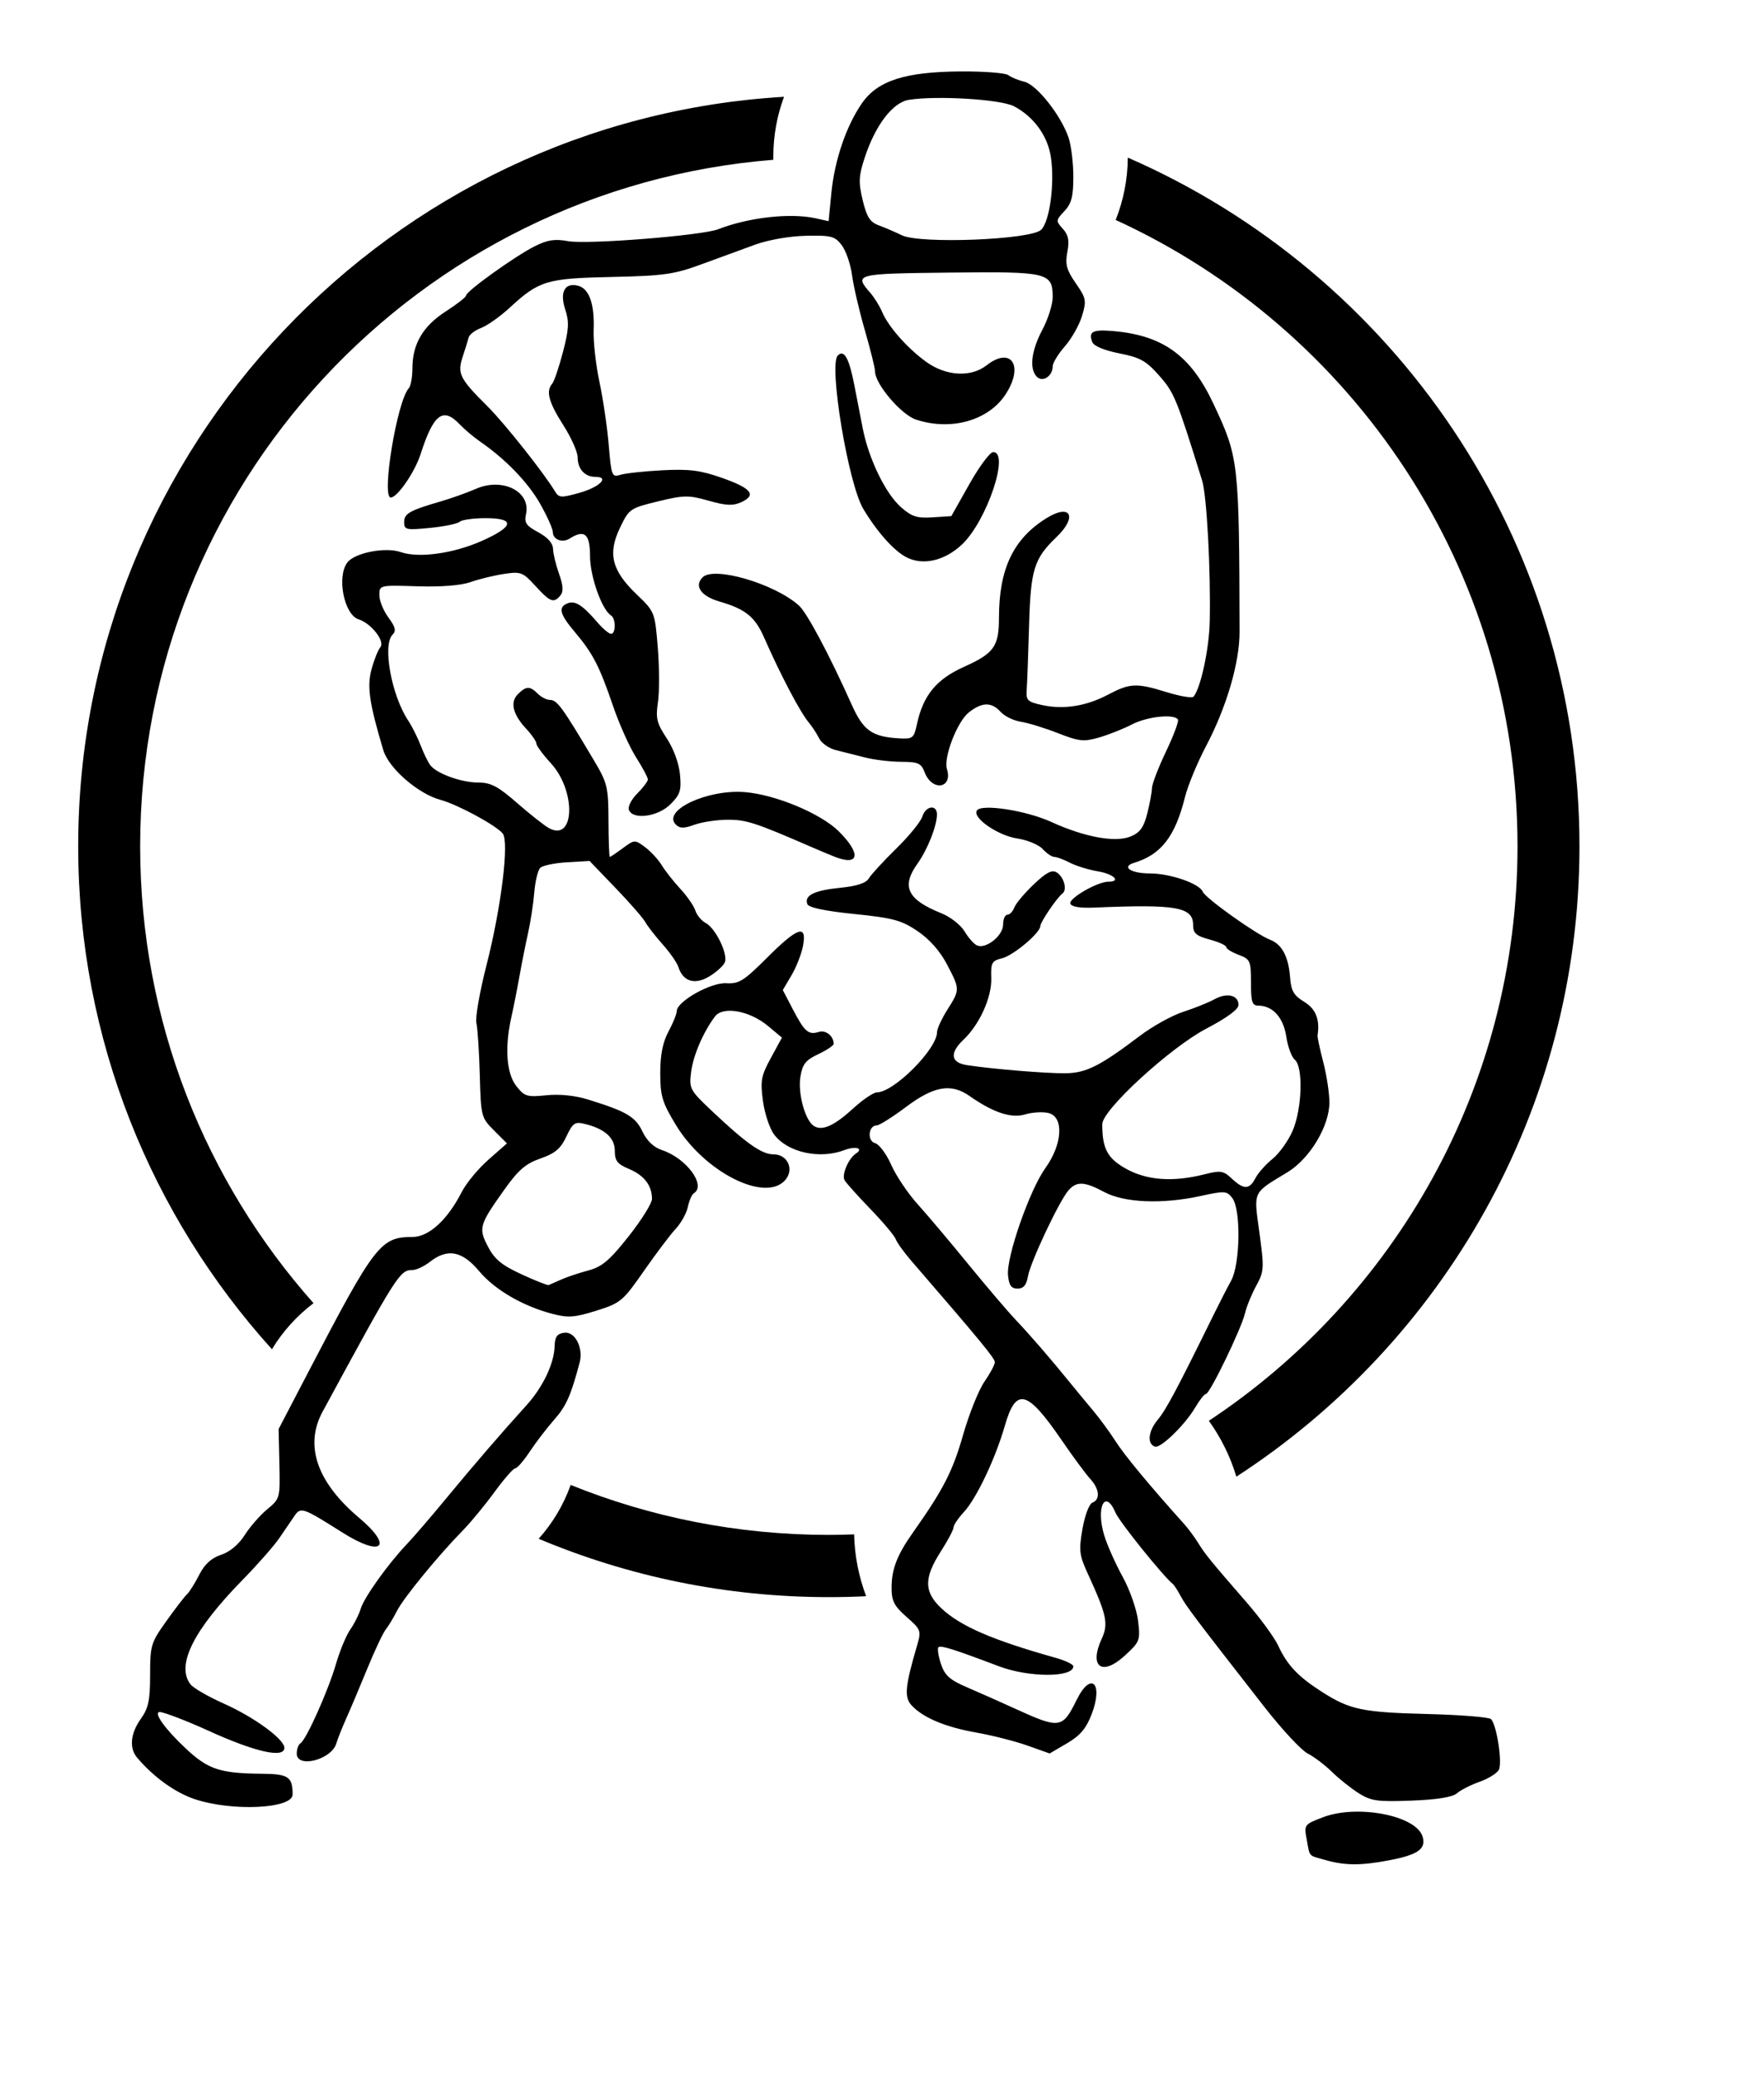 <?xml version="1.0" encoding="UTF-8" standalone="no"?>
<!-- Created with Inkscape (http://www.inkscape.org/) -->
<svg
   xmlns:dc="http://purl.org/dc/elements/1.1/"
   xmlns:cc="http://web.resource.org/cc/"
   xmlns:rdf="http://www.w3.org/1999/02/22-rdf-syntax-ns#"
   xmlns:svg="http://www.w3.org/2000/svg"
   xmlns="http://www.w3.org/2000/svg"
   xmlns:sodipodi="http://inkscape.sourceforge.net/DTD/sodipodi-0.dtd"
   xmlns:inkscape="http://www.inkscape.org/namespaces/inkscape"
   id="svg2"
   sodipodi:version="0.32"
   inkscape:version="0.43"
   width="320.28pt"
   height="376.89pt"
   sodipodi:docbase="/tmp/dl"
   sodipodi:docname="hockey.svg"
   version="1.0">
  <defs
     id="defs5" />
  <sodipodi:namedview
     inkscape:window-height="544"
     inkscape:window-width="808"
     inkscape:pageshadow="2"
     inkscape:pageopacity="0.0"
     borderopacity="1.0"
     bordercolor="#666666"
     pagecolor="#ffffff"
     id="base"
     showguides="true"
     inkscape:guide-bbox="true"
     inkscape:zoom="0.71268239"
     inkscape:cx="399.39785"
     inkscape:cy="162.62057"
     inkscape:window-x="11"
     inkscape:window-y="49"
     inkscape:current-layer="svg2">
    <sodipodi:guide
       orientation="horizontal"
       position="291.154"
       id="guide2212" />
  </sodipodi:namedview>
  <g
     id="g2214"
     transform="translate(-67.351,-534.6)">
    <path
       id="path1313"
       d="M 257.156,558.031 C 161.954,563.658 86.281,642.875 86.281,739.469 C 86.281,786.262 104.054,828.974 133.188,861.219 C 135.79,856.901 139.221,853.114 143.25,850.062 C 117.139,820.642 101.281,781.924 101.281,739.469 C 101.281,651.886 168.745,580.121 254.562,573.281 C 254.558,573.02 254.562,572.762 254.562,572.5 C 254.562,567.417 255.471,562.544 257.156,558.031 z M 340.375,572.75 C 340.341,578.071 339.309,583.164 337.438,587.844 C 394.868,614.168 434.719,672.139 434.719,739.469 C 434.719,797.571 405.042,848.699 360,878.531 C 362.912,882.612 365.201,887.166 366.656,892.062 C 416.616,859.644 449.719,803.354 449.719,739.469 C 449.719,664.946 404.681,600.773 340.375,572.75 z M 205.5,894.062 C 203.785,898.903 201.128,903.322 197.75,907.094 C 219.369,916.187 243.108,921.219 268,921.219 C 271.026,921.219 274.041,921.147 277.031,921 C 275.274,916.314 274.238,911.287 274.125,906.031 C 272.09,906.105 270.053,906.156 268,906.156 C 245.897,906.156 224.798,901.863 205.5,894.062 z "
       style="opacity:1;fill:#000000;fill-opacity:1;stroke:none;stroke-width:15.484;stroke-miterlimit:4;stroke-dasharray:371.622, 15.484;stroke-dashoffset:0;stroke-opacity:1" />
    <path
       sodipodi:nodetypes="cssssccssssssssscccsscccsssssssssssssssssssssssssssssssssssssssssssssssssssssssscccsssssssssssssssssssssssssssssssssccssssssssssssccsssssssssssssssssssssssssssssscccssssssssssssssssscccsssssssssssscccssssssssssssssssssssssssssssssssssssssssssssssssssssssssssssssssssssssssssssssssssssssssssssssssssssssssssssssssssssssssssssssssssssssssssssssssssssssssssssssssccssssssssssssssssssssccssssssccsssssssssssssssssssssssscccsssssssssssssssssssssssssssssssssssssssssssssssssssssssssssssccsssssssccssssscccssc"
       id="path1308"
       d="M 388.189,984.855 C 383.955,983.645 384.5,984.245 383.689,979.901 C 383.019,976.316 383.071,976.245 387.618,974.509 C 395.925,971.336 410.11,974.059 411.721,979.135 C 412.671,982.129 410.682,983.572 403.772,984.899 C 396.816,986.234 392.981,986.223 388.189,984.855 z M 114.353,970.077 C 109.646,968.474 104.406,964.673 100.512,960.035 C 98.592,957.748 98.946,954.184 101.439,950.689 C 103.292,948.091 103.689,946.211 103.689,940.035 C 103.689,932.911 103.886,932.259 107.612,927.035 C 109.769,924.01 112.019,921.085 112.612,920.535 C 113.204,919.985 114.54,917.861 115.58,915.816 C 116.888,913.242 118.519,911.751 120.876,910.973 C 122.996,910.273 125.155,908.469 126.596,906.192 C 127.87,904.18 130.322,901.371 132.046,899.948 C 135.139,897.395 135.177,897.255 134.988,888.948 L 134.797,880.535 L 141.832,867.035 C 158.097,835.823 159.462,834.047 167.196,834.038 C 171.167,834.034 175.68,829.912 179.14,823.13 C 180.221,821.012 183.124,817.502 185.59,815.33 L 190.075,811.383 L 186.926,808.233 C 183.851,805.158 183.77,804.843 183.5,794.809 C 183.347,789.158 182.977,783.504 182.676,782.243 C 182.376,780.983 183.478,774.683 185.125,768.243 C 188.699,754.267 190.66,738.307 189.042,736.357 C 187.361,734.332 178.114,729.34 173.964,728.217 C 168.551,726.753 161.446,720.566 160.138,716.179 C 156.756,704.832 156.168,700.827 157.275,696.685 C 157.885,694.402 158.857,691.959 159.434,691.255 C 160.602,689.83 157.217,685.496 154.183,684.533 C 150.647,683.411 148.818,674.228 151.439,670.766 C 153.228,668.402 160.665,666.956 164.377,668.25 C 168.745,669.773 177.215,668.584 184.142,665.475 C 191.836,662.022 192.109,660.035 184.889,660.035 C 181.974,660.035 179.161,660.427 178.639,660.906 C 178.116,661.385 174.876,662.053 171.439,662.391 C 165.645,662.959 165.189,662.857 165.189,660.998 C 165.189,658.905 166.494,658.171 174.189,655.935 C 176.664,655.216 180.438,653.864 182.575,652.931 C 189.013,650.119 195.888,653.576 194.691,659.024 C 194.226,661.143 194.705,661.858 197.663,663.45 C 199.928,664.67 201.205,666.098 201.233,667.442 C 201.257,668.593 201.911,671.314 202.685,673.489 C 203.701,676.339 203.794,677.806 203.019,678.739 C 201.4,680.69 200.537,680.364 196.981,676.456 C 193.931,673.105 193.448,672.919 189.373,673.53 C 186.98,673.889 183.341,674.775 181.286,675.5 C 178.936,676.329 174.143,676.71 168.369,676.526 C 159.223,676.234 159.189,676.242 159.189,678.674 C 159.189,680.017 160.176,682.45 161.382,684.082 C 163.081,686.38 163.306,687.317 162.382,688.241 C 159.897,690.727 162.128,702.961 166.174,709.035 C 167.09,710.41 168.444,713.11 169.182,715.035 C 169.92,716.96 170.975,719.123 171.527,719.842 C 173.093,721.884 179.057,724.035 183.156,724.035 C 186.193,724.035 187.927,724.953 192.58,729.024 C 195.716,731.769 199.19,734.5 200.299,735.094 C 206.536,738.431 206.844,726.037 200.691,719.338 C 198.77,717.246 197.196,715.109 197.194,714.589 C 197.191,714.069 196.115,712.494 194.801,711.089 C 191.49,707.546 190.766,704.6 192.726,702.64 C 194.719,700.647 195.638,700.627 197.546,702.535 C 198.371,703.36 199.702,704.035 200.503,704.035 C 202.213,704.035 203.472,705.767 211.157,718.699 C 214.394,724.146 214.627,725.117 214.657,733.284 C 214.674,738.096 214.82,742.034 214.979,742.034 C 215.139,742.034 216.559,741.081 218.135,739.917 C 220.948,737.837 221.045,737.832 223.51,739.667 C 224.891,740.694 226.705,742.66 227.542,744.035 C 228.378,745.41 230.408,747.989 232.053,749.766 C 233.697,751.543 235.331,753.906 235.683,755.017 C 236.036,756.128 237.176,757.492 238.216,758.049 C 240.583,759.316 243.603,765.512 242.833,767.521 C 242.516,768.347 240.829,769.891 239.085,770.952 C 235.568,773.091 232.701,772.222 231.575,768.677 C 231.25,767.652 229.525,765.176 227.742,763.174 C 225.96,761.172 224.082,758.758 223.569,757.809 C 223.056,756.86 219.81,753.144 216.355,749.55 L 210.073,743.017 L 204.622,743.335 C 201.623,743.51 198.703,744.12 198.133,744.691 C 197.562,745.262 196.915,747.935 196.694,750.632 C 196.474,753.328 195.791,757.785 195.175,760.535 C 194.559,763.285 193.618,768.01 193.083,771.035 C 192.548,774.06 191.678,778.454 191.15,780.799 C 189.492,788.157 189.944,794.453 192.35,797.512 C 194.327,800.026 194.94,800.214 199.6,799.734 C 202.797,799.404 206.547,799.785 209.689,800.759 C 219.041,803.658 221.158,804.901 222.876,808.504 C 223.963,810.783 225.611,812.349 227.622,813.013 C 233.517,814.958 238.383,821.561 235.318,823.455 C 234.839,823.751 234.187,825.24 233.87,826.764 C 233.552,828.288 232.239,830.66 230.952,832.035 C 229.665,833.41 226.198,838.002 223.249,842.239 C 218.136,849.584 217.597,850.034 211.716,851.88 C 206.468,853.527 204.886,853.644 201.118,852.659 C 193.898,850.772 187.114,846.818 183.321,842.285 C 179.244,837.411 175.661,836.732 171.462,840.035 C 170.063,841.135 168.15,842.035 167.209,842.035 C 164.136,842.035 163.479,843.07 145.428,876.365 C 141.012,884.512 144.077,893.411 154.255,901.993 C 162.718,909.129 159.835,911.649 150.189,905.547 C 140.642,899.507 140.157,899.341 138.626,901.574 C 137.887,902.652 136.248,905.055 134.985,906.913 C 133.722,908.772 129.704,913.341 126.056,917.067 C 114.187,929.191 109.939,937.687 113.439,942.299 C 114.126,943.205 117.733,945.3 121.454,946.955 C 128.847,950.244 136.189,955.598 136.189,957.702 C 136.189,960.318 129.085,958.706 117.689,953.505 C 112.63,951.196 106.993,949.035 106.032,949.035 C 104.354,949.035 107.31,953.179 112.342,957.881 C 117.755,962.941 120.607,963.881 130.832,963.977 C 137.174,964.037 138.189,964.728 138.189,968.991 C 138.189,972.477 123.381,973.152 114.353,970.077 z M 203.189,844.353 C 204.564,843.738 207.528,842.744 209.775,842.144 C 213.097,841.257 214.919,839.715 219.525,833.894 C 222.64,829.957 225.189,825.873 225.189,824.819 C 225.189,821.593 223.282,819.1 219.653,817.584 C 216.816,816.399 216.189,815.605 216.189,813.201 C 216.189,810.035 213.784,807.867 208.954,806.678 C 206.516,806.077 206.027,806.41 204.454,809.74 C 203.069,812.671 201.721,813.812 198.195,815.035 C 194.616,816.277 192.837,817.809 189.455,822.565 C 183.345,831.154 183.138,831.876 185.492,836.391 C 187.078,839.434 188.829,840.878 193.602,843.075 C 196.95,844.617 199.914,845.786 200.189,845.674 C 200.464,845.562 201.814,844.968 203.189,844.353 z M 396.277,968.686 C 394.4,967.503 391.475,965.171 389.777,963.504 C 388.078,961.837 385.44,959.843 383.914,959.072 C 382.388,958.301 377.663,953.215 373.414,947.771 C 356.839,926.532 354.411,923.317 353.172,920.967 C 352.467,919.629 351.611,918.31 351.27,918.035 C 348.878,916.103 338.356,903.013 337.405,900.785 C 334.881,894.869 332.601,899.449 334.67,906.277 C 335.38,908.619 337.383,913.117 339.121,916.273 C 340.858,919.429 342.544,924.235 342.866,926.954 C 343.428,931.701 343.301,932.034 339.658,935.372 C 334.1,940.464 330.918,938.124 334.073,931.266 C 335.732,927.662 335.266,925.502 330.686,915.535 C 328.628,911.056 328.494,909.927 329.401,904.71 C 329.967,901.452 331.025,898.651 331.801,898.353 C 333.757,897.603 333.524,895.026 331.281,892.599 C 330.232,891.464 327.095,887.211 324.311,883.149 C 315.996,871.021 313.303,870.35 310.609,879.737 C 308.343,887.634 303.736,897.342 300.698,900.619 C 299.318,902.108 298.189,903.784 298.189,904.343 C 298.189,904.902 296.81,907.509 295.124,910.136 C 290.963,916.62 291.003,919.968 295.29,923.969 C 299.912,928.283 307.624,931.617 322.939,935.921 C 325.276,936.577 327.189,937.499 327.189,937.968 C 327.189,940.716 316.446,940.71 309.175,937.959 C 298.189,933.801 295.07,932.82 294.535,933.355 C 294.235,933.655 294.504,935.459 295.132,937.363 C 296.063,940.182 297.242,941.24 301.482,943.061 C 304.346,944.29 309.485,946.575 312.902,948.137 C 323.926,953.178 324.54,953.095 327.992,946.094 C 331.45,939.083 334.515,941.996 331.63,949.551 C 330.31,953.005 328.845,954.738 325.668,956.6 L 321.455,959.068 L 316.072,957.153 C 313.111,956.1 307.539,954.682 303.689,954.001 C 296.15,952.669 290.701,950.366 287.988,947.367 C 286.218,945.409 286.47,942.775 289.377,932.87 C 290.408,929.357 290.302,929.073 286.821,926.016 C 283.826,923.387 283.189,922.152 283.189,918.978 C 283.189,914.449 284.519,911.015 288.394,905.535 C 295.681,895.231 297.988,890.746 300.465,882.07 C 301.932,876.929 304.271,871.081 305.661,869.075 C 307.051,867.069 308.189,864.941 308.189,864.347 C 308.189,863.41 304.757,859.247 287.953,839.793 C 286.175,837.735 284.489,835.389 284.205,834.58 C 283.921,833.772 281.179,830.505 278.111,827.322 C 275.042,824.139 272.209,820.981 271.814,820.305 C 271.056,819.006 272.751,815.013 274.56,813.839 C 276.523,812.564 274.505,811.964 271.763,813.007 C 265.753,815.291 258.017,813.573 254.745,809.227 C 253.676,807.807 252.464,804.159 252.052,801.121 C 251.387,796.224 251.605,795.041 253.974,790.688 L 256.646,785.779 L 253.283,782.972 C 248.813,779.24 242.371,778.084 240.433,780.667 C 237.574,784.48 235.163,790.098 234.656,794.13 C 234.156,798.11 234.361,798.498 239.557,803.409 C 248.009,811.397 251.744,814.035 254.608,814.035 C 258.041,814.035 259.696,817.709 257.423,820.285 C 252.577,825.777 237.872,818.329 230.939,806.87 C 227.655,801.442 227.189,799.887 227.189,794.35 C 227.189,789.938 227.793,786.9 229.189,784.296 C 230.289,782.243 231.189,780.017 231.189,779.347 C 231.189,777.026 239.451,772.382 243.174,772.61 C 246.243,772.799 247.422,772.061 253.053,766.429 C 260.483,759 262.746,758.254 261.75,763.563 C 261.385,765.504 260.135,768.706 258.972,770.678 L 256.856,774.264 L 259.273,778.899 C 262.124,784.369 263.057,785.186 265.564,784.405 C 267.269,783.873 269.134,785.357 269.174,787.277 C 269.182,787.685 267.509,788.81 265.456,789.777 C 262.387,791.222 261.616,792.194 261.12,795.242 C 260.465,799.273 262.254,805.831 264.373,807.162 C 266.396,808.433 269.284,807.145 273.917,802.904 C 276.242,800.776 278.813,799.035 279.631,799.035 C 283.721,799.035 294.189,788.562 294.189,784.47 C 294.189,783.659 295.314,781.213 296.689,779.035 C 299.775,774.147 299.774,774.117 296.584,768.016 C 294.921,764.835 292.352,761.936 289.476,759.996 C 285.563,757.354 283.552,756.812 274.133,755.853 C 267.093,755.136 263.121,754.299 262.801,753.465 C 261.994,751.363 264.454,750.138 270.75,749.509 C 274.803,749.104 277.007,748.379 277.689,747.225 C 278.239,746.295 281.217,743.06 284.306,740.035 C 287.395,737.01 290.238,733.522 290.623,732.285 C 291.448,729.635 294.196,729.248 294.174,731.785 C 294.15,734.572 291.882,740.277 289.439,743.695 C 285.489,749.221 287.02,752.383 295.238,755.671 C 297.444,756.554 299.959,758.529 300.896,760.116 C 301.824,761.687 303.193,763.206 303.938,763.492 C 306.146,764.339 310.189,761.058 310.189,758.42 C 310.189,757.108 310.653,756.035 311.22,756.035 C 311.788,756.035 312.544,755.247 312.902,754.285 C 313.259,753.322 315.374,750.802 317.6,748.685 C 320.65,745.784 322.023,745.071 323.169,745.792 C 324.938,746.906 325.769,750.015 324.537,750.915 C 323.248,751.857 319.189,757.839 319.189,758.798 C 319.189,760.42 312.666,765.902 309.935,766.575 C 307.45,767.187 307.195,767.658 307.321,771.394 C 307.476,775.984 304.499,782.586 300.613,786.269 C 297.177,789.527 297.486,791.837 301.439,792.44 C 307.719,793.398 320.737,794.47 325.321,794.407 C 330.311,794.338 333.643,792.66 343.297,785.352 C 346.382,783.017 351.107,780.399 353.797,779.533 C 356.488,778.668 359.886,777.3 361.349,776.494 C 364.396,774.814 367.193,775.485 367.18,777.892 C 367.175,778.921 364.309,781.028 359.504,783.535 C 350.698,788.128 334.189,803.264 334.189,806.744 C 334.189,812.648 335.449,815.009 339.936,817.517 C 344.969,820.33 351.286,820.794 358.793,818.904 C 362.865,817.879 363.493,817.972 365.55,819.904 C 368.443,822.622 369.831,822.593 371.278,819.785 C 371.916,818.547 373.777,816.454 375.413,815.134 C 377.05,813.813 379.244,810.738 380.289,808.301 C 382.577,802.964 382.876,792.85 380.798,791.125 C 380.032,790.49 379.106,787.967 378.739,785.518 C 378.048,780.914 375.443,778.035 371.966,778.035 C 370.475,778.035 370.189,777.135 370.189,772.448 C 370.189,767.158 370.029,766.801 367.189,765.729 C 365.539,765.106 364.189,764.262 364.189,763.854 C 364.189,763.446 362.389,762.627 360.189,762.035 C 356.917,761.154 356.189,760.516 356.189,758.531 C 356.189,754.163 352.172,753.452 332.279,754.303 C 328.79,754.452 326.725,754.11 326.463,753.338 C 326.035,752.074 333.031,748.035 335.649,748.035 C 338.88,748.035 337.004,746.179 333.107,745.521 C 330.862,745.142 327.825,744.205 326.357,743.439 C 324.89,742.673 323.196,742.044 322.594,742.041 C 321.992,742.037 320.727,741.182 319.784,740.139 C 318.84,739.097 316.072,737.944 313.633,737.579 C 308.945,736.875 302.728,732.589 303.824,730.815 C 304.881,729.106 315.753,730.776 321.912,733.594 C 329.925,737.259 337.369,738.617 341.063,737.087 C 343.33,736.148 344.24,734.887 345.091,731.511 C 345.695,729.112 346.208,726.336 346.231,725.342 C 346.253,724.348 347.778,720.385 349.618,716.535 C 351.459,712.685 352.763,709.197 352.518,708.785 C 351.663,707.35 345.061,708.047 341.387,709.961 C 339.353,711.02 335.789,712.438 333.466,713.112 C 329.703,714.203 328.612,714.09 323.466,712.075 C 320.289,710.831 316.255,709.592 314.502,709.322 C 312.748,709.052 310.541,707.976 309.597,706.933 C 307.391,704.495 305.101,704.529 301.9,707.047 C 299.089,709.258 295.721,717.964 296.592,720.765 C 298.065,725.495 292.98,726.245 291.199,721.56 C 290.359,719.352 289.639,719.032 285.464,719.011 C 282.838,718.998 278.889,718.519 276.689,717.946 C 274.489,717.374 271.344,716.579 269.699,716.181 C 268.055,715.783 266.237,714.51 265.66,713.352 C 265.083,712.195 263.953,710.465 263.15,709.508 C 261.062,707.02 256.247,697.86 252.341,688.946 C 250.135,683.912 247.817,682.038 241.542,680.219 C 237.049,678.916 235.334,676.461 237.443,674.352 C 240.199,671.596 254.869,675.893 260.755,681.181 C 262.731,682.956 268.062,692.974 273.596,705.309 C 276.36,711.47 278.5,712.967 285.076,713.338 C 288.312,713.521 288.604,713.286 289.327,709.914 C 290.83,702.911 294.029,699.023 300.781,695.993 C 307.989,692.759 309.189,691.069 309.189,684.15 C 309.189,672.28 312.678,664.985 320.741,660.003 C 326.535,656.421 328.255,659.681 323.15,664.572 C 317.667,669.825 316.856,672.432 316.474,686.035 C 316.281,692.91 316.026,699.858 315.906,701.476 C 315.709,704.152 316.05,704.496 319.689,705.289 C 324.836,706.409 330.304,705.545 335.531,702.787 C 340.894,699.956 342.451,699.882 349.671,702.118 C 352.962,703.136 355.934,703.647 356.277,703.252 C 358.004,701.263 360.073,691.688 360.214,685.035 C 360.475,672.641 359.498,654.562 358.37,650.936 C 352.187,631.053 351.624,629.675 348.016,625.575 C 344.816,621.94 343.381,621.136 338.32,620.14 C 334.686,619.425 332.146,618.366 331.781,617.413 C 330.801,614.86 331.867,614.306 336.907,614.749 C 348.933,615.806 355.635,620.683 361.121,632.368 C 367.232,645.384 367.333,646.269 367.433,687.535 C 367.451,695.003 364.289,705.774 359.289,715.273 C 357.187,719.267 354.907,724.785 354.223,727.535 C 351.844,737.099 348.443,741.489 341.876,743.473 C 338.716,744.427 341.134,746.035 345.728,746.035 C 350.661,746.035 357.771,748.502 358.528,750.477 C 359.106,751.983 371.519,760.829 374.811,762.081 C 377.692,763.176 379.29,766.187 379.666,771.229 C 379.907,774.465 380.553,775.578 383.076,777.112 C 385.897,778.827 386.908,781.375 386.315,785.263 C 386.253,785.664 386.875,788.571 387.696,791.723 C 388.517,794.876 389.185,799.273 389.18,801.495 C 389.166,807.233 384.423,815.098 378.99,818.392 C 370.458,823.563 370.837,822.742 372.242,833.026 C 373.415,841.61 373.369,842.375 371.468,845.845 C 370.356,847.874 369.128,850.885 368.739,852.535 C 367.86,856.264 360.226,872.035 359.3,872.035 C 358.926,872.035 357.762,873.497 356.713,875.285 C 354.233,879.512 348.337,885.251 346.949,884.788 C 344.99,884.135 345.317,881.036 347.639,878.26 C 349.656,875.848 352.372,870.742 361.275,852.62 C 362.603,849.917 364.455,846.317 365.391,844.62 C 367.593,840.627 367.792,827.416 365.692,824.641 C 364.347,822.865 363.866,822.833 357.973,824.123 C 348.75,826.142 339.544,825.766 334.704,823.171 C 329.865,820.577 327.966,820.493 325.99,822.785 C 323.736,825.399 316.811,840.094 316.212,843.535 C 315.835,845.694 315.128,846.535 313.689,846.535 C 312.165,846.535 311.615,845.764 311.376,843.294 C 310.951,838.89 316.607,822.672 320.419,817.364 C 324.577,811.574 324.958,804.976 321.189,804.035 C 319.814,803.692 317.257,803.842 315.508,804.369 C 312.158,805.379 307.796,803.93 302.035,799.894 C 297.593,796.783 293.424,797.504 286.709,802.545 C 283.419,805.014 280.209,807.035 279.575,807.035 C 277.56,807.035 277.235,810.813 279.205,811.329 C 280.187,811.585 281.942,813.948 283.105,816.578 C 284.269,819.209 287.126,823.472 289.455,826.051 C 291.784,828.629 297.289,835.151 301.689,840.542 C 306.089,845.934 311.264,852.01 313.189,854.044 C 316.806,857.867 321.726,863.554 326.347,869.255 C 327.81,871.059 330.331,874.11 331.951,876.035 C 333.571,877.96 336.044,881.335 337.446,883.535 C 339.589,886.897 345.705,894.274 354.028,903.535 C 355.016,904.635 356.526,906.672 357.384,908.061 C 359.11,910.86 360.351,912.384 369.11,922.463 C 372.421,926.274 375.874,930.999 376.784,932.963 C 378.96,937.665 381.564,940.425 387.284,944.096 C 394.126,948.486 397.103,949.113 413.065,949.52 C 420.972,949.722 427.831,950.276 428.306,950.752 C 429.684,952.129 431.098,961.336 430.192,963.029 C 429.739,963.875 427.64,965.178 425.529,965.924 C 423.417,966.67 420.958,967.919 420.064,968.7 C 418.985,969.642 415.285,970.24 409.064,970.478 C 400.822,970.794 399.276,970.578 396.277,968.686 z M 139.189,959.094 C 139.189,958.026 139.597,956.901 140.095,956.593 C 141.502,955.723 146.798,943.893 148.682,937.411 C 149.614,934.203 151.176,930.444 152.152,929.057 C 153.128,927.67 154.262,925.41 154.672,924.035 C 155.487,921.302 161.319,913.138 165.834,908.407 C 167.404,906.762 171.614,901.87 175.189,897.537 C 181.933,889.361 188.963,881.205 194.756,874.833 C 198.742,870.449 201.498,864.699 201.609,860.535 C 201.671,858.216 202.199,857.462 203.937,857.215 C 206.534,856.847 208.62,860.862 207.679,864.417 C 205.567,872.4 204.43,874.96 201.543,878.237 C 199.749,880.273 197.075,883.76 195.602,885.987 C 194.129,888.213 192.547,890.035 192.088,890.035 C 191.628,890.035 189.365,892.622 187.058,895.785 C 184.751,898.947 181.32,903.11 179.434,905.035 C 173.455,911.136 165.056,921.388 163.474,924.516 C 162.635,926.176 161.406,928.21 160.744,929.035 C 160.082,929.86 158.067,934.135 156.265,938.535 C 154.464,942.935 152.182,948.335 151.193,950.535 C 150.205,952.735 149.116,955.479 148.773,956.633 C 147.6,960.585 139.189,962.745 139.189,959.094 z M 269.299,741.952 C 267.984,741.426 265.509,740.387 263.799,739.643 C 250.317,733.78 248.044,733.035 243.635,733.035 C 240.993,733.035 237.337,733.575 235.511,734.235 C 232.908,735.176 231.925,735.171 230.962,734.208 C 227.555,730.8 238.609,725.608 247.689,726.351 C 255.121,726.96 266.065,731.532 270.406,735.844 C 275.927,741.325 275.372,744.382 269.299,741.952 z M 219.593,730.645 C 219.3,729.88 220.214,728.101 221.624,726.69 C 223.035,725.28 224.189,723.743 224.189,723.276 C 224.189,722.809 222.892,720.381 221.307,717.882 C 219.723,715.383 217.216,709.783 215.737,705.437 C 212.489,695.889 210.86,692.74 206.515,687.605 C 202.813,683.23 202.404,681.55 204.816,680.624 C 206.604,679.938 208.418,681.114 212.003,685.285 C 213.303,686.797 214.777,688.035 215.278,688.035 C 216.465,688.035 216.463,684.322 215.275,683.588 C 213.052,682.214 210.189,674.126 210.189,669.219 C 210.189,663.835 208.866,662.687 205.28,664.957 C 203.476,666.099 201.189,665.235 201.189,663.412 C 201.189,662.638 199.817,659.573 198.14,656.602 C 195.214,651.417 189.789,645.782 183.635,641.535 C 182.041,640.435 179.775,638.522 178.598,637.285 C 174.586,633.064 172.29,634.83 169.171,644.535 C 167.77,648.893 163.548,655.035 161.953,655.035 C 159.625,655.035 163.478,631.654 166.312,628.585 C 166.794,628.062 167.189,625.88 167.189,623.736 C 167.189,617.885 169.756,613.521 175.282,609.975 C 177.981,608.243 180.189,606.51 180.189,606.123 C 180.189,605.112 191.963,596.657 196.716,594.256 C 199.877,592.659 201.634,592.385 204.889,592.98 C 209.511,593.825 237.266,591.622 241.189,590.099 C 248.603,587.22 258.7,586.086 264.817,587.445 L 267.945,588.14 L 268.61,581.337 C 269.388,573.379 272.195,565.124 275.991,559.629 C 279.795,554.123 286.441,551.978 299.962,551.893 C 305.613,551.858 310.788,552.263 311.462,552.794 C 312.137,553.325 313.887,554.045 315.352,554.394 C 318.341,555.107 324.225,562.56 326.041,567.934 C 326.672,569.803 327.189,574.049 327.189,577.369 C 327.189,582.182 326.75,583.873 325.024,585.71 C 322.941,587.928 322.927,588.087 324.643,589.984 C 326.003,591.487 326.264,592.819 325.743,595.598 C 325.18,598.602 325.536,599.928 327.776,603.16 C 330.298,606.8 330.407,607.365 329.295,611.074 C 328.637,613.27 326.769,616.582 325.144,618.433 C 323.519,620.284 322.189,622.472 322.189,623.294 C 322.189,625.637 319.778,627.224 318.365,625.811 C 316.481,623.927 316.996,619.503 319.689,614.439 C 321.064,611.853 322.189,608.299 322.189,606.541 C 322.189,600.573 321.094,600.312 297.189,600.586 C 274.298,600.848 274.062,600.91 278.073,605.535 C 279.027,606.635 280.288,608.672 280.875,610.062 C 282.401,613.672 286.98,618.871 291.553,622.183 C 296.348,625.657 302.388,626.008 306.189,623.035 C 312.202,618.332 315.324,623.209 310.738,630.14 C 306.571,636.436 297.535,638.954 289.099,636.17 C 285.506,634.984 279.189,627.558 279.189,624.521 C 279.189,623.72 278.08,619.239 276.725,614.563 C 275.37,609.886 273.973,603.889 273.621,601.236 C 273.269,598.582 272.151,595.314 271.136,593.973 C 269.476,591.778 268.613,591.549 262.49,591.676 C 258.538,591.758 253.385,592.654 250.189,593.814 C 247.164,594.912 241.314,597.053 237.189,598.572 C 230.541,601.021 228.073,601.37 215.47,601.643 C 199.654,601.985 197.87,602.522 190.764,609.072 C 188.456,611.2 185.346,613.405 183.853,613.972 C 182.36,614.54 180.992,615.574 180.815,616.27 C 180.637,616.965 179.98,619.085 179.354,620.98 C 178.01,625.047 178.62,626.256 185.438,633.035 C 189.492,637.066 199.036,649.102 201.717,653.566 C 202.649,655.119 203.195,655.149 207.637,653.895 C 212.551,652.507 215.007,650.035 211.472,650.035 C 208.916,650.035 207.189,648.12 207.189,645.287 C 207.189,643.995 205.614,640.476 203.689,637.467 C 200.182,631.986 199.457,629.261 201.031,627.485 C 201.494,626.962 202.662,623.522 203.627,619.84 C 205.074,614.316 205.174,612.518 204.195,609.552 C 202.795,605.311 204.076,602.931 207.302,603.775 C 209.996,604.479 211.307,608.198 211.064,614.446 C 210.955,617.245 211.586,622.91 212.466,627.035 C 213.346,631.16 214.362,638.064 214.722,642.377 C 215.344,649.827 215.485,650.185 217.533,649.541 C 218.719,649.168 223.289,648.673 227.689,648.44 C 234.184,648.097 236.898,648.442 242.115,650.276 C 249.281,652.795 250.588,654.44 246.796,656.168 C 244.787,657.083 243.113,657.007 238.904,655.81 C 234.049,654.429 232.929,654.444 226.625,655.975 C 219.857,657.619 219.634,657.775 217.413,662.423 C 214.434,668.657 215.466,672.727 221.493,678.502 C 225.856,682.682 225.893,682.775 226.594,691.413 C 226.982,696.198 226.997,702.131 226.627,704.598 C 226.047,708.469 226.336,709.658 228.741,713.293 C 230.396,715.793 231.704,719.342 231.962,722.029 C 232.338,725.938 232.024,726.927 229.657,729.294 C 226.627,732.323 220.55,733.139 219.593,730.645 z M 319.404,590.221 C 321.485,588.175 322.711,579.003 321.755,572.63 C 320.984,567.484 317.603,562.828 312.82,560.323 C 309.611,558.643 294.236,557.698 287.406,558.761 C 283.474,559.372 279.258,564.889 276.665,572.818 C 275.223,577.227 275.155,578.724 276.199,583.077 C 277.169,587.119 277.966,588.372 280.055,589.138 C 281.504,589.669 284.039,590.758 285.689,591.558 C 290.13,593.711 316.936,592.647 319.404,590.221 z M 286.782,669.498 C 283.742,667.922 279.726,663.421 276.345,657.803 C 272.711,651.766 267.911,622.913 270.166,620.658 C 271.696,619.128 272.89,621.257 274.164,627.785 C 274.728,630.672 275.647,635.397 276.207,638.285 C 277.63,645.62 281.694,654.023 285.419,657.332 C 288.049,659.668 289.316,660.08 293.112,659.832 L 297.656,659.535 L 302.023,651.785 C 304.425,647.522 307.02,644.035 307.79,644.035 C 311.853,644.035 306.261,660.663 300.282,666.359 C 296.101,670.342 290.789,671.577 286.782,669.498 z "
       style="fill:#000000" />
  </g>
</svg>
